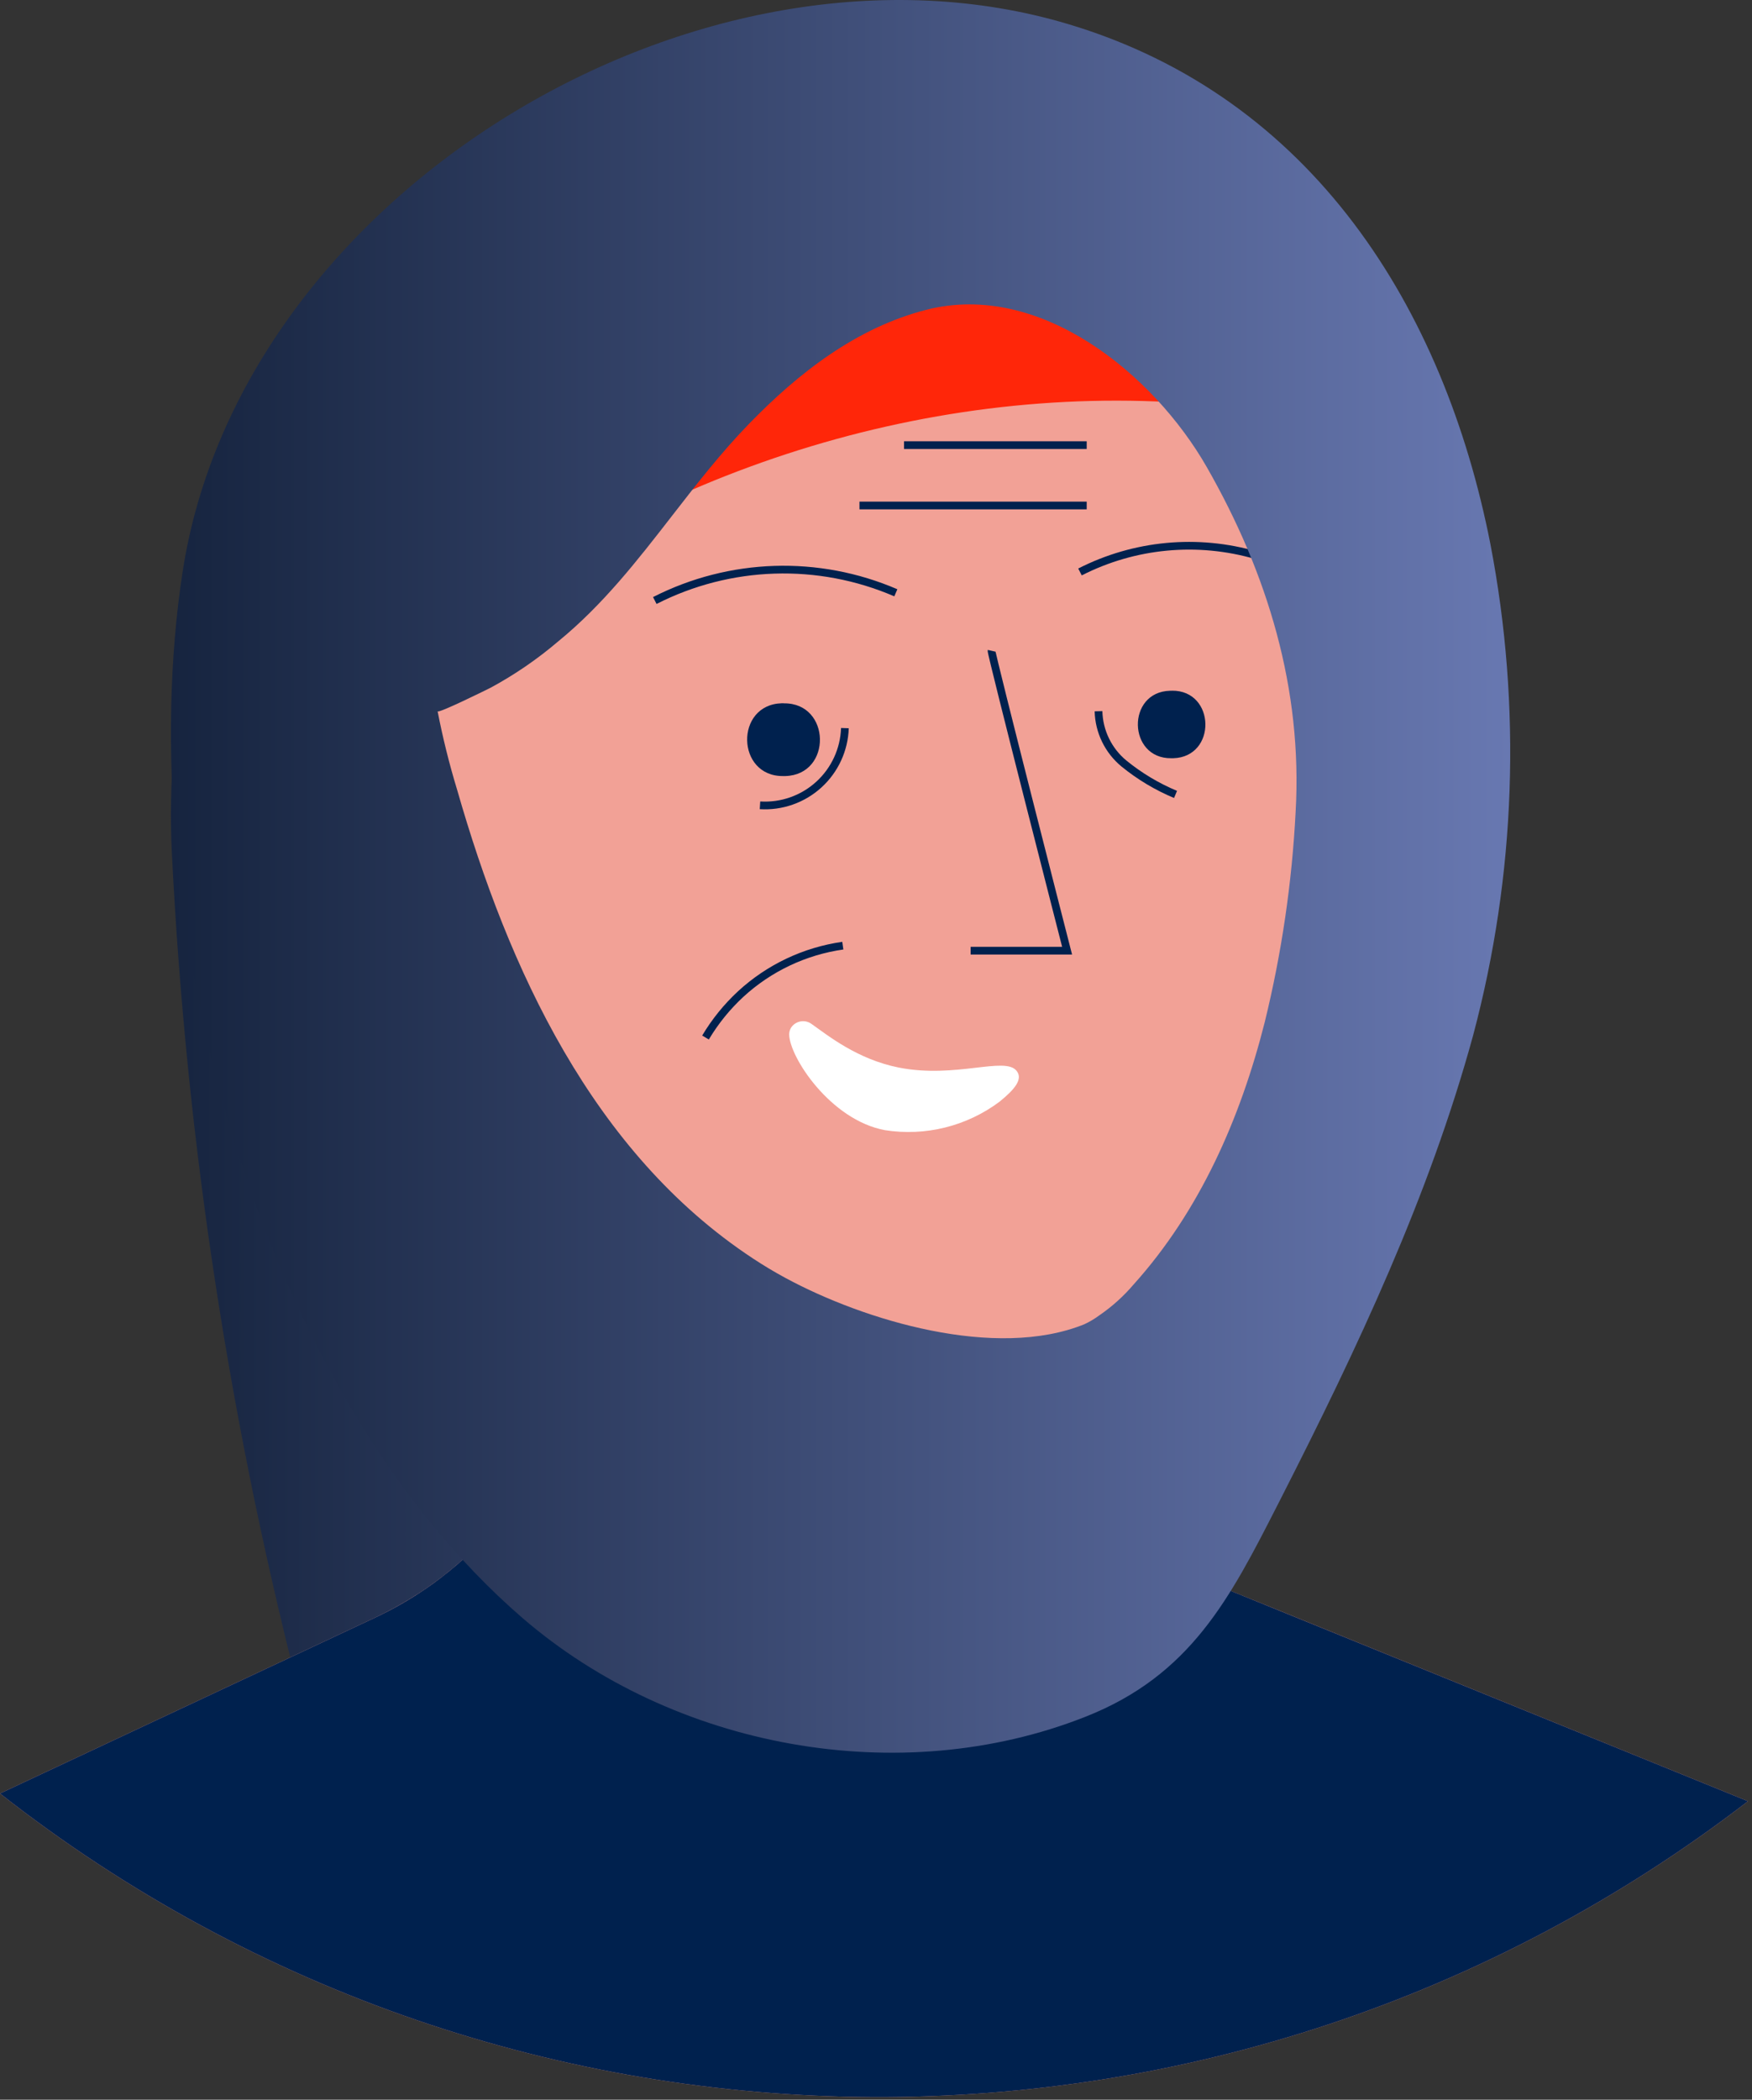<svg width="227" height="272" viewBox="0 0 227 272" fill="none" xmlns="http://www.w3.org/2000/svg">
<rect x="0" y="0" width="227" height="272" fill="#333333" stroke="none"/>
<path d="M149.71 210.062C144.114 216.656 137.884 222.685 131.11 228.062C119.11 237.582 110.11 236.492 96.17 235.222C79.92 233.742 63.79 231.052 47.59 229.052C45.53 228.802 43.33 228.472 41.81 227.002C40.49 225.722 39.95 223.802 39.47 222.002C29.903 185.539 24.139 148.183 22.27 110.532C20.49 74.472 38.27 39.182 71.57 25.942C106.21 12.202 151.3 21.342 171.84 55.732C200.65 104.002 184.74 169.042 149.71 210.062Z" fill="url(#paint0_linear_3_3620)"/>
<path d="M226.48 233.332C159.632 284.803 66.391 284.392 0 232.332L48.66 209.522C50.15 208.818 51.601 208.037 53.01 207.182L54.13 206.482C54.53 206.232 54.92 205.972 55.31 205.702C61.449 201.467 66.48 195.818 69.98 189.232C73.98 181.682 75.3 173.342 75.36 164.842C75.36 159.122 75.05 153.402 74.99 147.672C74.95 144.505 74.917 141.335 74.89 138.162L76.89 139.162L82.09 141.852L112.38 147.002L143.5 152.302L144.44 184.302L144.91 200.172L156.38 204.842L165.38 208.482L226.48 233.332Z" fill="#F2A196"/>
<path d="M144.42 184.282C134.36 186.068 124.01 185.26 114.35 181.932C92.77 174.682 78.24 157.192 76.87 139.172L82.07 141.862L112.36 147.012L143.48 152.312L144.42 184.282Z" fill="#E88870"/>
<circle cx="45.89" cy="106.152" r="17" fill="#F2A196"/>
<circle cx="51.89" cy="104.152" r="17" fill="#E88870"/>
<path d="M168.84 79.402C181.3 122.542 157.05 172.652 138.58 174.702C93.95 179.702 62.24 156.912 49.79 113.772C37.34 70.632 53.89 27.952 86.79 18.462C119.69 8.972 156.35 36.222 168.84 79.402Z" fill="#F2A196"/>
<path d="M168.09 54.082C163.37 44.212 151.91 39.832 141.44 36.652C135.78 34.942 129.97 33.292 124.06 33.472C118.589 33.789 113.237 35.201 108.32 37.622C99.66 41.622 90.85 47.272 84.4 54.332C81.27 57.752 78.45 61.332 75.22 64.762C73.44 66.662 71.743 68.635 70.13 70.682C68.9 72.242 67.5 75.432 65.91 76.522C95.38 56.402 132.84 47.402 168.09 54.082Z" fill="#FF2609"/>
<path d="M128.47 84.302C128.39 84.652 138.26 123.152 138.26 123.152H125.76" stroke="#00214E"/>
<path d="M139.93 74.092C146.995 70.491 155.167 69.722 162.78 71.942" stroke="#00214E"/>
<path d="M84.84 77.792C94.583 72.829 106.03 72.463 116.07 76.792" stroke="#00214E"/>
<path d="M226.48 233.332C159.632 284.803 66.391 284.392 0 232.332L48.66 209.522C50.977 208.433 53.202 207.155 55.31 205.702C55.95 205.262 56.59 204.802 57.2 204.322C62.496 200.27 66.855 195.123 69.98 189.232C72.343 184.706 73.912 179.808 74.62 174.752C75.326 175.436 76.067 176.084 76.84 176.692C82.972 181.226 89.626 185.007 96.66 187.952C100.075 189.377 103.567 190.609 107.12 191.642C117.824 194.763 129 195.945 140.12 195.132C141.66 195.012 143.21 194.862 144.75 194.752L144.9 199.832V200.162L157 205.082L226.48 233.332Z" fill="#00214E"/>
<path fill-rule="evenodd" clip-rule="evenodd" d="M138.47 3.142C170.1 12.632 187.1 39.982 193.1 70.452C197.169 91.569 196.406 113.332 190.87 134.112C185.15 155.012 175.84 174.712 166.01 194.012C165.858 194.309 165.707 194.605 165.557 194.9C159.368 207.04 154.278 217.023 140.61 222.402C116.58 231.882 87.29 226.492 67.7 209.602C33.18 179.812 16.9 118.402 23.65 74.142C31.18 24.782 91.1 -11.078 138.47 3.142ZM101.78 165.552C112.02 171.092 129.01 176.182 140.48 171.552C141.164 171.236 141.814 170.851 142.42 170.402C144.073 169.271 145.57 167.926 146.87 166.402C155.42 156.902 160.7 144.942 163.87 132.402C166.06 123.469 167.399 114.348 167.87 105.162C168.78 89.252 164.24 74.292 156.36 60.512C149.45 48.432 134.74 36.392 120.06 40.122C111 42.432 103.48 48.282 97.06 54.892C93.438 58.617 90.278 62.69 87.124 66.755C82.623 72.557 78.133 78.343 72.33 83.082C69.632 85.384 66.7 87.395 63.58 89.082C63.11 89.322 56.76 92.462 56.7 92.142C57.364 95.563 58.205 98.948 59.22 102.282C65.84 125.402 76.76 149.322 97.54 163.012C98.92 163.925 100.333 164.772 101.78 165.552Z" fill="url(#paint1_linear_3_3620)"/>
<path d="M98.47 104.322C101.265 104.497 104.012 103.532 106.084 101.648C108.157 99.764 109.378 97.121 109.47 94.322" stroke="#00214E"/>
<path d="M142.33 92.132C142.394 94.764 143.598 97.238 145.63 98.912C147.653 100.559 149.903 101.906 152.31 102.912" stroke="#00214E"/>
<path d="M91.41 134.402C92.655 132.313 94.194 130.413 95.98 128.762C99.653 125.387 104.262 123.205 109.2 122.502" stroke="#00214E"/>
<path d="M117.13 57.662H140.8" stroke="#00214E"/>
<path d="M111.36 65.482H140.8" stroke="#00214E"/>
<path d="M102.48 133.152C102.756 132.715 103.202 132.413 103.711 132.318C104.219 132.223 104.745 132.344 105.16 132.652C107.24 134.112 111.04 137.212 116.44 138.292C123.8 139.752 130.19 136.812 131.71 138.712C132.57 139.772 131.52 141.082 129.51 142.712C125.257 145.896 119.898 147.227 114.65 146.402C107.57 145.082 102.25 136.872 102.25 133.972C102.257 133.684 102.336 133.402 102.48 133.152V133.152Z" fill="white"/>
<path d="M101.57 91.112C107.67 91.042 107.85 100.362 101.75 100.532H101.48C95.37 100.602 95.19 91.272 101.29 91.102H101.57V91.112Z" fill="#00214E"/>
<path d="M151.84 89.472C157.51 89.412 157.68 98.062 152.01 98.222H151.76C146.1 98.292 145.93 89.632 151.59 89.482H151.84V89.472Z" fill="#00214E"/>
<defs>
<linearGradient id="paint0_linear_3_3620" x1="22.15" y1="236.054" x2="186.76" y2="236.054" gradientUnits="userSpaceOnUse">
<stop stop-color="#16243F"/>
<stop offset="1" stop-color="#6878B1"/>
</linearGradient>
<linearGradient id="paint1_linear_3_3620" x1="22.15" y1="227.025" x2="195.67" y2="227.025" gradientUnits="userSpaceOnUse">
<stop stop-color="#16243F"/>
<stop offset="1" stop-color="#6878B1"/>
</linearGradient>
</defs>
</svg>
